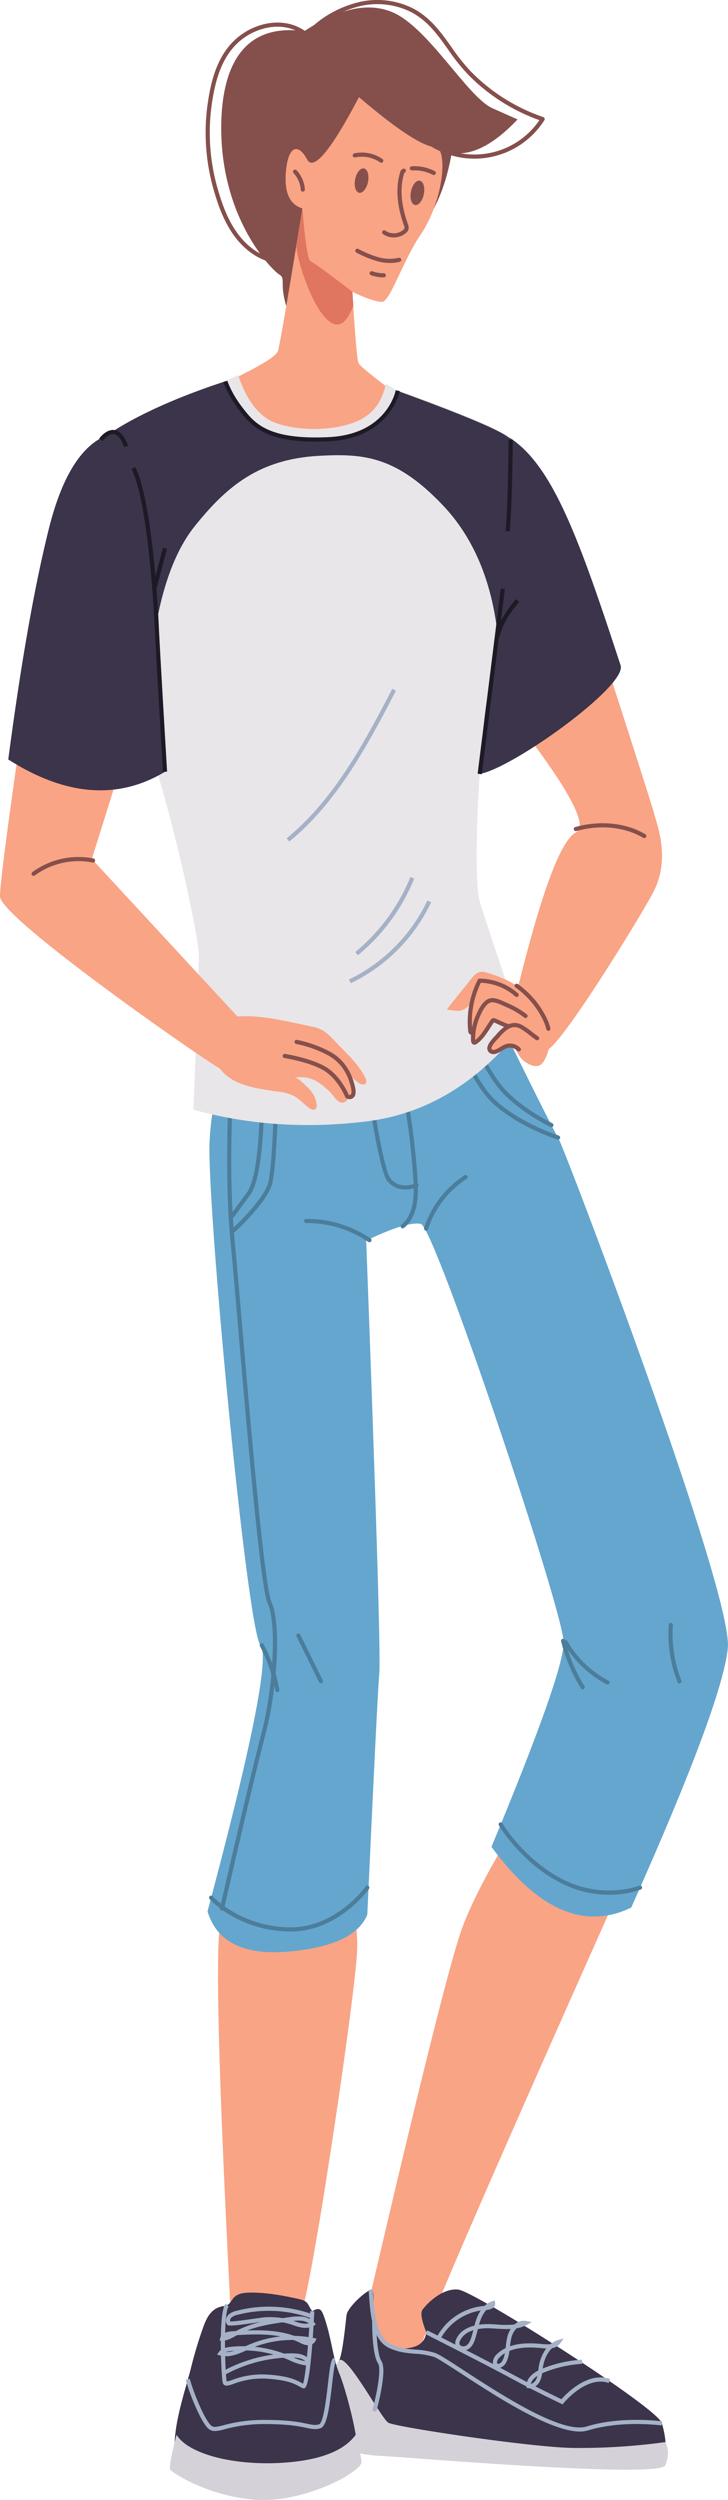 <svg id="_1" data-name="1" xmlns="http://www.w3.org/2000/svg" width="422.375" height="1449.095" viewBox="0 0 422.375 1449.095">
  <defs>
    <style>
      .cls-1 {
        fill: #f9a485;
      }

      .cls-1, .cls-10, .cls-2, .cls-3, .cls-4, .cls-5, .cls-6, .cls-7, .cls-8, .cls-9 {
        fill-rule: evenodd;
      }

      .cls-2 {
        fill: #65a6ce;
      }

      .cls-3 {
        fill: #4c7d9b;
      }

      .cls-4 {
        fill: #3b344a;
      }

      .cls-5 {
        fill: #85504c;
      }

      .cls-6 {
        fill: #e8e6e9;
      }

      .cls-7 {
        fill: #e07560;
      }

      .cls-8 {
        fill: #1e1a25;
      }

      .cls-9 {
        fill: #a5b1c7;
      }

      .cls-10 {
        fill: #d5d1d8;
      }
    </style>
  </defs>
  <path id="_Path_" data-name="&lt;Path&gt;" class="cls-1" d="M530.991,1072.22q-128.964,287.94-131.583,302.29c-2.619,14.35-28.718,12.94-29.945-2.73q-0.576-7.365,1.18-29.11,41.766-179.1,52.5-210.55c10.739-31.45,47.4-88.09,54.349-92.33Q484.446,1035.56,530.991,1072.22Z" transform="translate(-155.781 -12.375)"/>
  <path id="_Path_2" data-name="&lt;Path&gt;" class="cls-1" d="M342.956,1053.19q21.437,61.35,20.008,90.41c-1.43,29.06-29,213.59-33.287,210.36q-4.289-3.225-40.13-2.49-9.472-182.04-6.615-219.17t25.62-114.63Z" transform="translate(-155.781 -12.375)"/>
  <path id="_Path_3" data-name="&lt;Path&gt;" class="cls-2" d="M439.208,591.006q37.134,75.882,40.362,80.725c3.229,4.843,101.713,263.6,98.484,295.888q-3.228,32.29-56.041,150.451-40.731,19.7-81.093-35.19Q482.8,982.155,482.8,964.39c0-17.759-74.8-241-82.877-242.61q-8.072-1.614-31.674,9.687,8.805,236.153,7.593,250.683t-6.955,140.04q-7.469,18.18-46.069,21.41t-46.646-23.29Q314.849,975.74,306.9,966.061c-7.954-9.687-31.5-258.811-29.508-292.716q1.986-33.9,13.288-45.206Z" transform="translate(-155.781 -12.375)"/>
  <g id="_Group_" data-name="&lt;Group&gt;">
    <path id="_Path_4" data-name="&lt;Path&gt;" class="cls-3" d="M389.427,724.4a1.206,1.206,0,0,1-.767-2.137c8.345-6.857,7.394-20.194,6.767-29.02-2.048-28.764-6.9-56.424-15.257-87.045a1.206,1.206,0,0,1,2.327-.636c8.4,30.778,13.276,58.584,15.334,87.51,0.665,9.321,1.668,23.4-7.64,31.054A1.2,1.2,0,0,1,389.427,724.4Z" transform="translate(-155.781 -12.375)"/>
  </g>
  <g id="_Group_2" data-name="&lt;Group&gt;">
    <path id="_Path_5" data-name="&lt;Path&gt;" class="cls-3" d="M390.944,701.83a12.846,12.846,0,0,1-10.56-5.021c-6.226-7.979-16-83.91-16.418-87.138a1.206,1.206,0,1,1,2.393-.306c2.791,21.809,11.094,79.768,15.925,85.96,5.426,6.953,14.349,3.083,14.729,2.917a1.206,1.206,0,0,1,.987,2.2A19.287,19.287,0,0,1,390.944,701.83Z" transform="translate(-155.781 -12.375)"/>
  </g>
  <g id="_Group_3" data-name="&lt;Group&gt;">
    <path id="_Path_6" data-name="&lt;Path&gt;" class="cls-3" d="M402.984,725.68a1.206,1.206,0,0,1-1.15-1.572,57.42,57.42,0,0,1,23.437-30.461,1.205,1.205,0,1,1,1.3,2.032,54.971,54.971,0,0,0-22.435,29.161A1.206,1.206,0,0,1,402.984,725.68Z" transform="translate(-155.781 -12.375)"/>
  </g>
  <g id="_Group_4" data-name="&lt;Group&gt;">
    <path id="_Path_7" data-name="&lt;Path&gt;" class="cls-3" d="M370.146,732.431a1.2,1.2,0,0,1-.679-0.21,63.223,63.223,0,0,0-36.016-10.912,1.206,1.206,0,0,1-.028-2.412,65.773,65.773,0,0,1,37.4,11.333A1.206,1.206,0,0,1,370.146,732.431Z" transform="translate(-155.781 -12.375)"/>
  </g>
  <g id="_Group_5" data-name="&lt;Group&gt;">
    <path id="_Path_8" data-name="&lt;Path&gt;" class="cls-3" d="M549.982,988.143a1.208,1.208,0,0,1-1.123-.763,76.074,76.074,0,0,1-5.075-33.13,1.206,1.206,0,1,1,2.4.175,73.633,73.633,0,0,0,4.915,32.069,1.206,1.206,0,0,1-.68,1.564A1.172,1.172,0,0,1,549.982,988.143Z" transform="translate(-155.781 -12.375)"/>
  </g>
  <g id="_Group_6" data-name="&lt;Group&gt;">
    <path id="_Path_9" data-name="&lt;Path&gt;" class="cls-3" d="M341.958,988.068a1.208,1.208,0,0,1-1.083-.674l-13.057-26.5a1.206,1.206,0,0,1,2.165-1.065l13.057,26.5a1.206,1.206,0,0,1-.55,1.614A1.193,1.193,0,0,1,341.958,988.068Z" transform="translate(-155.781 -12.375)"/>
  </g>
  <g id="_Group_7" data-name="&lt;Group&gt;">
    <path id="_Path_10" data-name="&lt;Path&gt;" class="cls-3" d="M316.7,993.167a1.205,1.205,0,0,1-1.183-.982,92.744,92.744,0,0,0-8.923-25.661,1.206,1.206,0,0,1,2.138-1.116,95.03,95.03,0,0,1,9.154,26.329,1.2,1.2,0,0,1-.96,1.408A1.169,1.169,0,0,1,316.7,993.167Z" transform="translate(-155.781 -12.375)"/>
  </g>
  <g id="_Group_8" data-name="&lt;Group&gt;">
    <path id="_Path_11" data-name="&lt;Path&gt;" class="cls-3" d="M508.262,988.8a1.2,1.2,0,0,1-.555-0.137,61.81,61.81,0,0,1-24.757-23.739,1.206,1.206,0,0,1,2.092-1.2,59.365,59.365,0,0,0,23.779,22.8A1.207,1.207,0,0,1,508.262,988.8Z" transform="translate(-155.781 -12.375)"/>
  </g>
  <g id="_Group_9" data-name="&lt;Group&gt;">
    <path id="_Path_12" data-name="&lt;Path&gt;" class="cls-3" d="M493.844,991.56a1.2,1.2,0,0,1-1.026-.572,96.112,96.112,0,0,1-11.478-27.229,1.205,1.205,0,1,1,2.339-.584,93.784,93.784,0,0,0,11.19,26.546A1.2,1.2,0,0,1,493.844,991.56Z" transform="translate(-155.781 -12.375)"/>
  </g>
  <g id="_Group_10" data-name="&lt;Group&gt;">
    <path id="_Path_13" data-name="&lt;Path&gt;" class="cls-3" d="M324.2,1131.97c-0.472,0-.943-0.01-1.418-0.03-28.855-.84-44.744-18.05-45.4-18.78a1.206,1.206,0,0,1,1.787-1.62c0.156,0.17,15.9,17.18,43.688,17.99,27.6,0.81,44.872-23.48,45.044-23.72a1.2,1.2,0,1,1,1.981,1.37C369.7,1107.43,352.355,1131.97,324.2,1131.97Z" transform="translate(-155.781 -12.375)"/>
  </g>
  <g id="_Group_11" data-name="&lt;Group&gt;">
    <path id="_Path_14" data-name="&lt;Path&gt;" class="cls-3" d="M509.113,1110.63a60.877,60.877,0,0,1-27.138-6.4c-23.715-11.73-36.634-33.56-36.762-33.77a1.207,1.207,0,0,1,2.083-1.22c0.125,0.21,12.7,21.43,35.748,32.83,22.916,11.33,43.413,3.38,43.616,3.3a1.215,1.215,0,0,1,1.567.68,1.2,1.2,0,0,1-.673,1.56A53.239,53.239,0,0,1,509.113,1110.63Z" transform="translate(-155.781 -12.375)"/>
  </g>
  <g id="_Group_12" data-name="&lt;Group&gt;">
    <path id="_Path_15" data-name="&lt;Path&gt;" class="cls-3" d="M284.567,1119.83a1.255,1.255,0,0,1-.27-0.03,1.2,1.2,0,0,1-.906-1.44c0.166-.74,16.773-73.5,24-101,7.112-27.074,8.947-64.457,3.7-75.465-4.144-8.7-11.734-96.976-17.277-161.429-1.759-20.467-3.28-38.144-4.339-49.125-4.267-44.205-.046-102.7,0-103.29a1.206,1.206,0,0,1,2.405.177c-0.043.584-4.248,58.883,0,102.882,1.062,10.993,2.583,28.674,4.344,49.149,5.214,60.644,13.095,152.29,17.052,160.6,5.533,11.624,3.807,49.1-3.552,77.112-7.211,27.46-23.809,100.19-23.977,100.92A1.206,1.206,0,0,1,284.567,1119.83Z" transform="translate(-155.781 -12.375)"/>
  </g>
  <g id="_Group_13" data-name="&lt;Group&gt;">
    <path id="_Path_16" data-name="&lt;Path&gt;" class="cls-3" d="M289.676,719.515a1.205,1.205,0,0,1-.97-1.921l10.269-13.949c9.9-13.452,7.507-79.044,7.482-79.706a1.206,1.206,0,0,1,1.159-1.251,1.218,1.218,0,0,1,1.251,1.159c0.1,2.733,2.45,67.1-7.949,81.228l-10.27,13.949A1.2,1.2,0,0,1,289.676,719.515Z" transform="translate(-155.781 -12.375)"/>
  </g>
  <g id="_Group_14" data-name="&lt;Group&gt;">
    <path id="_Path_17" data-name="&lt;Path&gt;" class="cls-3" d="M475.7,665.739a1.182,1.182,0,0,1-.52-0.119c-0.634-.3-15.645-7.564-26.8-18.72-13.821-13.821-27.267-49.573-27.832-51.089a1.205,1.205,0,1,1,2.258-.843c0.137,0.366,13.83,36.776,27.279,50.227,10.856,10.857,25.986,18.178,26.138,18.251A1.206,1.206,0,0,1,475.7,665.739Z" transform="translate(-155.781 -12.375)"/>
  </g>
  <g id="_Group_15" data-name="&lt;Group&gt;">
    <path id="_Path_18" data-name="&lt;Path&gt;" class="cls-3" d="M290.258,727.713a1.206,1.206,0,0,1-.807-2.1c0.179-.161,17.916-16.214,21.592-26.667,3.714-10.558,4.444-80.069,4.451-80.77a1.206,1.206,0,0,1,2.412.024c-0.028,2.878-.742,70.616-4.588,81.547-3.88,11.032-21.5,26.985-22.254,27.659A1.2,1.2,0,0,1,290.258,727.713Z" transform="translate(-155.781 -12.375)"/>
  </g>
  <g id="_Group_16" data-name="&lt;Group&gt;">
    <path id="_Path_19" data-name="&lt;Path&gt;" class="cls-3" d="M479.57,672.937a1.222,1.222,0,0,1-.361-0.055c-0.926-.291-22.831-7.286-37.805-21.251-15-13.99-27.571-52.115-28.1-53.731a1.205,1.205,0,0,1,2.291-.749c0.129,0.39,12.9,39.151,27.451,52.716,14.566,13.584,36.662,20.644,36.884,20.713A1.206,1.206,0,0,1,479.57,672.937Z" transform="translate(-155.781 -12.375)"/>
  </g>
  <g id="_Group_17" data-name="&lt;Group&gt;">
    <path id="_Path_20" data-name="&lt;Path&gt;" class="cls-1" d="M487.057,333.715q46.512,143.436,48.127,149.894c1.614,6.458,9.687,25.832,0,45.2-6.458,12.916-58.122,96.87-62.965,92.027q-4.844-4.844-15.682-37.134,20.447-82.338,33.363-88.8t-49.971-83.953Q477.678,324.282,487.057,333.715Z" transform="translate(-155.781 -12.375)"/>
    <path id="_Path_21" data-name="&lt;Path&gt;" class="cls-4" d="M515.866,398.1c4.174,12.753-73.74,67.533-85.557,62.821s-20.2-207.74,6.986-200.986C471.385,268.4,487.6,311.721,515.866,398.1Z" transform="translate(-155.781 -12.375)"/>
    <g id="_Group_18" data-name="&lt;Group&gt;">
      <path id="_Path_22" data-name="&lt;Path&gt;" class="cls-5" d="M529.564,498.166a1.2,1.2,0,0,1-.612-0.167c-10.759-6.34-24.877-7.768-38.73-3.917a1.206,1.206,0,0,1-.645-2.325c14.484-4.023,29.278-2.5,40.6,4.164A1.206,1.206,0,0,1,529.564,498.166Z" transform="translate(-155.781 -12.375)"/>
    </g>
    <path id="_Path_23" data-name="&lt;Path&gt;" class="cls-6" d="M240.33,438.186c17.832,54.427,31,119.387,30.824,128.266q-0.351,19.362-3.135,89.161,47.906,13.219,100.325,6.774,52.443-6.471,90.2-54.613-19.525-56.522-24.366-72.674c-4.866-16.127.9-109.6,5.743-124.151,1.279-3.863,2.959-15.2,4.69-29.972,4.766-40.857,9.832-107.824,7.449-113.768q-3.21-8.052-113.417-45.146c-25.231-1-134.434,33.909-139.275,64.583C196.738,303.251,219.236,373.879,240.33,438.186Z" transform="translate(-155.781 -12.375)"/>
    <path id="_Path_24" data-name="&lt;Path&gt;" class="cls-4" d="M240.33,438.186c1.755-17.957.727-86.178,28.316-120.665,18.585-23.225,37.469-39.063,72.307-40.944,25.783-1.4,44.551.188,71.514,28.4q26.963,28.216,32.148,76c6.241-42.972,10.43-108.681,7.449-113.768q-4.382-7.479-113.417-45.146c-25.231-1-134.434,33.909-139.275,64.583C196.738,303.251,219.236,373.879,240.33,438.186Z" transform="translate(-155.781 -12.375)"/>
    <path id="_Path_25" data-name="&lt;Path&gt;" class="cls-1" d="M231.66,438.166l-22.6,72.111,93.1,100.609Q288.373,633.5,284.1,632.142c-4.268-1.358-128.325-87.361-128.325-100.188q0-12.826,19.374-143.6Q220.357,430.122,231.66,438.166Z" transform="translate(-155.781 -12.375)"/>
    <g id="_Group_19" data-name="&lt;Group&gt;">
      <path id="_Path_26" data-name="&lt;Path&gt;" class="cls-1" d="M338.966,655.065a3.341,3.341,0,0,0,.5-2.767c-0.652-4.352-2.69-7.343-5.8-10.209-1.4-1.292-5.122-5.4-7.327-4.868a17.955,17.955,0,0,1,13.893,2.392,43.336,43.336,0,0,1,7.5,6.289c1.8,1.9,3.379,4.956,6.14,5.573,1.967,0.44,4.371-1.745,3.358-3.577,1.32,1.672,4.424.771,4.747-1.377,0.211-1.41-.863-2.6-1.383-3.9-4.159-10.418-10.774-18.09-19.63-22.305,10.01,1.1,14.289,13.613,22.609,19.583,1.436,1.03,3.779,1.762,4.585.14a3.493,3.493,0,0,0-.452-3.006c-3.533-7-9.128-12.573-14.63-18.037-5.213-5.178-8.047-9.881-15.653-11.437-3.823-.782-7.632-1.633-11.452-2.432-10.981-2.3-22.334-4.468-33.6-3.464-3.443.307-5.523-.056-6.444,3.1-0.667,2.286-.386,4.734-1.246,7.05-1.124,3.029-3.668,5.487-4.381,8.66-1.823,8.116,5.587,15.477,12.154,18.68,7.695,3.753,16.527,4.8,24.9,6.013a26.487,26.487,0,0,1,9.2,2.612c3.2,1.783,5.6,4.7,8.565,6.838,1.093,0.79,2.66,1.457,3.7.6A1.662,1.662,0,0,0,338.966,655.065Z" transform="translate(-155.781 -12.375)"/>
      <g id="_Group_20" data-name="&lt;Group&gt;">
        <path id="_Path_27" data-name="&lt;Path&gt;" class="cls-5" d="M358.607,649.49a3.9,3.9,0,0,1-2.033-.572,1.214,1.214,0,0,1-.473-0.567c-0.042-.1-4.2-10.171-11.924-15.136-7.847-5.046-23.21-7.549-23.364-7.573a1.206,1.206,0,1,1,.381-2.381c0.65,0.1,16.02,2.609,24.288,7.926,7.511,4.829,11.742,13.714,12.666,15.817a1.207,1.207,0,0,0,1-.078c0.486-.342.809-1.584,0.259-4.044-1.974-8.812-6.541-15.182-13.576-18.935a68.157,68.157,0,0,0-18.185-6.459,1.206,1.206,0,0,1,.408-2.377,69.533,69.533,0,0,1,18.913,6.708c7.682,4.1,12.659,11.008,14.793,20.536,0.729,3.256.318,5.457-1.222,6.543A3.326,3.326,0,0,1,358.607,649.49Z" transform="translate(-155.781 -12.375)"/>
      </g>
    </g>
    <g id="_Group_21" data-name="&lt;Group&gt;">
      <path id="_Path_28" data-name="&lt;Path&gt;" class="cls-1" d="M442.574,577.557c-1.695-.583-3.414-1.115-5.142-1.612-5.359-1.54-7.966,3.59-10.8,7.036q-5.827,7.082-11.452,14.326c-0.412.531,6.57,1.121,7.251,0.973a10.5,10.5,0,0,0,6.364-4.094c0.041,1.947,0,4-.035,5.993-0.086,4.251-.023,8.415.263,12.669,0.08,1.193.4,2.679,1.561,2.943a2.817,2.817,0,0,0,2.345-1.061,78.071,78.071,0,0,0,8.262-9.076,3.14,3.14,0,0,1,1-.961c1.972-.975,6.765,2.464,8.212,3.642-1.309,2.044-3.548,3.254-5.473,4.733-1.5,1.156-4.191,3.694-4.914,5.5-0.911,2.27.77,4.488,3.114,3.046,2.531-1.557,7.314-3.626,10.208-2.068,1.676,0.9,2.467,2.818,3.481,4.428a14.342,14.342,0,0,0,6.979,5.714,7.759,7.759,0,0,0,4.159.545c3.355-.636,5.324-6.66,6.139-9.612a22.827,22.827,0,0,0-.178-11.937c-2.122-7.967-7.318-15.065-13.17-20.732C455.635,582.992,449.284,579.868,442.574,577.557Z" transform="translate(-155.781 -12.375)"/>
      <g id="_Group_22" data-name="&lt;Group&gt;">
        <path id="_Path_29" data-name="&lt;Path&gt;" class="cls-5" d="M441.994,623.393a3.479,3.479,0,0,1-2.106-.681,3.191,3.191,0,0,1-1.361-2.325c-0.227-2.4,2.025-5.021,4.35-7.5,0.258-.276.484-0.517,0.659-0.712a30.012,30.012,0,0,1,4.753-4.611c3.735-2.7,7.188-2.972,10.865-.834a48.585,48.585,0,0,1,5.266,3.714c1.2,0.927,2.437,1.887,3.7,2.726a1.206,1.206,0,0,1-1.333,2.009c-1.338-.887-2.612-1.874-3.844-2.828a45.989,45.989,0,0,0-5-3.536c-2.825-1.641-5.289-1.432-8.239.7a28.256,28.256,0,0,0-4.361,4.253c-0.186.211-.429,0.47-0.706,0.766-1.152,1.228-3.851,4.1-3.707,5.623a0.782,0.782,0,0,0,.379.6c0.953,0.7,2.972-.5,4.749-1.562a12.6,12.6,0,0,1,3.864-1.792,8.314,8.314,0,0,1,7.821,2.478,1.206,1.206,0,0,1-1.84,1.559,6,6,0,0,0-5.566-1.661,11.623,11.623,0,0,0-3.045,1.489C445.591,622.285,443.73,623.393,441.994,623.393Z" transform="translate(-155.781 -12.375)"/>
      </g>
      <g id="_Group_23" data-name="&lt;Group&gt;">
        <path id="_Path_30" data-name="&lt;Path&gt;" class="cls-5" d="M431.028,617.944a1.776,1.776,0,0,1-.191-0.011c-0.835-.092-1.74-0.784-1.789-2.452a34.581,34.581,0,0,1,2.8-14.476c1.746-4.068,4.237-8.872,8.051-9.9,2.855-.785,6.8,1.059,9.683,2.4,0.5,0.231.954,0.444,1.355,0.618a49.061,49.061,0,0,1,10.477,6.191,1.206,1.206,0,1,1-1.477,1.908,46.565,46.565,0,0,0-9.961-5.887c-0.418-.181-0.894-0.4-1.411-0.643-2.4-1.116-6.028-2.792-8.035-2.257-3.176.86-5.566,6.432-6.465,8.529a32.129,32.129,0,0,0-2.605,13.318c2.634-2,4.883-5.5,6.878-8.6,0.687-1.067,1.352-2.1,2.012-3.041a2.1,2.1,0,0,1,2.834-.882c1.085,0.436,2.132.916,3.181,1.4,1.122,0.516,2.247,1.032,3.418,1.488a1.878,1.878,0,0,1,1.429.645,1.206,1.206,0,0,1-1.635,1.765,2.521,2.521,0,0,1-.672-0.162c-1.214-.475-2.381-1.01-3.546-1.543-1-.46-2-0.917-3.027-1.333-0.65.925-1.3,1.932-1.966,2.971-2.214,3.442-4.723,7.344-8.065,9.528A2.325,2.325,0,0,1,431.028,617.944Z" transform="translate(-155.781 -12.375)"/>
      </g>
      <g id="_Group_24" data-name="&lt;Group&gt;">
        <path id="_Path_31" data-name="&lt;Path&gt;" class="cls-5" d="M429.345,612.209a1.581,1.581,0,0,1-.61-0.125,2.474,2.474,0,0,1-1.312-2.008,53.506,53.506,0,0,1,5.548-29.816,1.205,1.205,0,0,1,1.064-.638,34.249,34.249,0,0,1,22.325,8.567,1.205,1.205,0,0,1-1.6,1.8,31.821,31.821,0,0,0-20-7.942,51.284,51.284,0,0,0-4.945,27.685,1.206,1.206,0,0,1,.518,2.122A1.574,1.574,0,0,1,429.345,612.209Z" transform="translate(-155.781 -12.375)"/>
      </g>
      <g id="_Group_25" data-name="&lt;Group&gt;">
        <path id="_Path_32" data-name="&lt;Path&gt;" class="cls-5" d="M473.92,609.884a1.209,1.209,0,0,1-1.187-1c-0.008-.048-0.919-4.954-6.043-12.278a50.126,50.126,0,0,0-11.8-11.832,1.206,1.206,0,1,1,1.331-2.011,51.807,51.807,0,0,1,12.443,12.461c5.47,7.818,6.406,13.034,6.442,13.251a1.2,1.2,0,0,1-.982,1.389A1.123,1.123,0,0,1,473.92,609.884Z" transform="translate(-155.781 -12.375)"/>
      </g>
    </g>
    <path id="_Path_33" data-name="&lt;Path&gt;" class="cls-5" d="M332.3,30.475q30.138-19.912,51.126-11.032c20.988,8.88,43.591,49.242,58.121,55.7L456.074,81.6q-20.988,22.153-38.21,19.374-4.573,26.638-17.086,42.784c-12.513,16.145-77.04,52.054-78.931,45.88-4.081-13.321-.045-15.743-4.081-18.165s-33.65-31.751-33.635-85.029C284.138,58.986,291.934,24.825,332.3,30.475Z" transform="translate(-155.781 -12.375)"/>
    <path id="_Path_34" data-name="&lt;Path&gt;" class="cls-1" d="M364.048,68.685q33.1,28.254,44.4,29.061c7.063,0.5,5.251,30.28-8.892,51.063-9.982,14.669-17.476,38.558-22.157,38.558-8.072,0-38.375-14.547-43.218-26.656q-4.844-12.108-2.97-27.536-10.485-3.14-9.677-19.284c0.807-16.145,6.727-19.643,12.378-9.149Q339.562,115.236,364.048,68.685Z" transform="translate(-155.781 -12.375)"/>
    <path id="_Path_35" data-name="&lt;Path&gt;" class="cls-1" d="M358.4,150.217q3.848,70.419,5.462,72.841t17.9,14.744q-3.32,25.5-40.376,27.258c-40.973,1.943-51.392-31.9-48.97-33.512s23.013-10.912,24.628-15.755q1.614-4.844,15.946-93.552Z" transform="translate(-155.781 -12.375)"/>
    <path id="_Path_36" data-name="&lt;Path&gt;" class="cls-7" d="M360.254,181.543l0.526,8.1q-5.145,13.35-11.874,10.3c-11.5-5.21-21.74-39.907-21.057-45.148q0.682-5.241,3.361-21.616,2.411,29.188,4.667,30.547Q341.886,167.339,360.254,181.543Z" transform="translate(-155.781 -12.375)"/>
    <path id="_Path_37" data-name="&lt;Path&gt;" class="cls-4" d="M222.934,263.132q-26.241,5.427-38.805,55.684T160.571,452.6q49.959,31.76,90.943,7.1Q244.464,273.41,222.934,263.132Z" transform="translate(-155.781 -12.375)"/>
    <g id="_Group_26" data-name="&lt;Group&gt;">
      <path id="_Path_38" data-name="&lt;Path&gt;" class="cls-5" d="M315.566,164.928a1.232,1.232,0,0,1-.207-0.018c-8.766-1.516-17.063-6.979-23.36-15.38-6.16-8.221-9.517-17.908-11.755-25.43a120.1,120.1,0,0,1-4.284-49.326c2.008-15.387,5.95-32.459,19.967-42.421,10.275-7.3,25.82-10.407,37.869-1.281,6.982-7.777,17.234-13.934,28.319-16.974A46.3,46.3,0,0,1,395.3,17.188c10.19,5.275,16.383,13.986,22.374,22.409a114.723,114.723,0,0,0,11.193,14.1,106.948,106.948,0,0,0,42.123,26.55,1.206,1.206,0,0,1,.634,1.79,48.087,48.087,0,0,1-71.912,10.71c-6.6-5.663-11.548-13.1-15.518-19.626a1.206,1.206,0,0,1,2.061-1.253c3.871,6.364,8.683,13.6,15.027,19.049a45.677,45.677,0,0,0,67.462-8.891,109.533,109.533,0,0,1-41.6-26.639A116.746,116.746,0,0,1,415.705,41c-6.092-8.567-11.846-16.659-21.518-21.666a43.87,43.87,0,0,0-31.434-2.905c-11.043,3.028-21.207,9.256-27.886,17.088a1.2,1.2,0,0,1-1.683.148c-11.189-9.2-26.073-6.3-35.861.66-13.259,9.424-17.031,25.9-18.973,40.766a117.685,117.685,0,0,0,4.207,48.326c2.179,7.33,5.441,16.757,11.371,24.672s13.684,13.039,21.842,14.45A1.206,1.206,0,0,1,315.566,164.928Z" transform="translate(-155.781 -12.375)"/>
    </g>
    <path id="_Path_39" data-name="&lt;Path&gt;" class="cls-5" d="M394.215,123.415c-0.765,3.892.29,7.376,2.356,7.782s4.361-2.42,5.125-6.311-0.29-7.376-2.356-7.782S394.98,119.524,394.215,123.415Z" transform="translate(-155.781 -12.375)"/>
    <path id="_Path_40" data-name="&lt;Path&gt;" class="cls-5" d="M361.818,116.33c-0.765,3.892.29,7.376,2.356,7.782s4.361-2.42,5.126-6.312-0.291-7.375-2.357-7.781S362.583,112.438,361.818,116.33Z" transform="translate(-155.781 -12.375)"/>
    <g id="_Group_27" data-name="&lt;Group&gt;">
      <path id="_Path_41" data-name="&lt;Path&gt;" class="cls-5" d="M331.465,123.439a1.207,1.207,0,0,1-1.2-1.125,15.829,15.829,0,0,0-4.138-9.571,1.206,1.206,0,1,1,1.764-1.644,18.022,18.022,0,0,1,4.781,11.054,1.207,1.207,0,0,1-1.123,1.284Z" transform="translate(-155.781 -12.375)"/>
    </g>
    <g id="_Group_28" data-name="&lt;Group&gt;">
      <path id="_Path_42" data-name="&lt;Path&gt;" class="cls-5" d="M376.991,106.716a1.2,1.2,0,0,1-.689-0.217,18.65,18.65,0,0,0-14.4-2.888,1.206,1.206,0,1,1-.511-2.357,21.118,21.118,0,0,1,16.287,3.267A1.206,1.206,0,0,1,376.991,106.716Z" transform="translate(-155.781 -12.375)"/>
    </g>
    <g id="_Group_29" data-name="&lt;Group&gt;">
      <path id="_Path_43" data-name="&lt;Path&gt;" class="cls-5" d="M382.158,164.816a29.435,29.435,0,0,1-7.659-1.079,62.11,62.11,0,0,1-11.962-4.967,1.206,1.206,0,0,1,1.1-2.146,58.443,58.443,0,0,0,11.492,4.784,23.4,23.4,0,0,0,11.962.4,1.206,1.206,0,0,1,.6,2.336A22.236,22.236,0,0,1,382.158,164.816Z" transform="translate(-155.781 -12.375)"/>
    </g>
    <g id="_Group_30" data-name="&lt;Group&gt;">
      <path id="_Path_44" data-name="&lt;Path&gt;" class="cls-5" d="M378.344,173.157A21.983,21.983,0,0,1,371,171.9a1.205,1.205,0,0,1,.8-2.273,19.441,19.441,0,0,0,6.627,1.121,1.206,1.206,0,1,1,.012,2.412h-0.1Z" transform="translate(-155.781 -12.375)"/>
    </g>
    <g id="_Group_31" data-name="&lt;Group&gt;">
      <path id="_Path_45" data-name="&lt;Path&gt;" class="cls-5" d="M407.453,113.862a1.2,1.2,0,0,1-.561-0.139,22.966,22.966,0,0,0-12.08-2.559,1.229,1.229,0,0,1-1.285-1.122,1.207,1.207,0,0,1,1.123-1.285,25.074,25.074,0,0,1,13.366,2.832A1.206,1.206,0,0,1,407.453,113.862Z" transform="translate(-155.781 -12.375)"/>
    </g>
    <g id="_Group_32" data-name="&lt;Group&gt;">
      <path id="_Path_46" data-name="&lt;Path&gt;" class="cls-5" d="M384.223,150.008a10.578,10.578,0,0,1-6.257-1.977,1.205,1.205,0,0,1,1.427-1.943,8.481,8.481,0,0,0,10.368-.508,2.271,2.271,0,0,0,.7-0.906,3.27,3.27,0,0,0-.318-1.643c-4.169-11.686-4.905-22.062-2.188-30.843a2.707,2.707,0,0,1,1.871-2.055,1.206,1.206,0,0,1,.61,2.33,2.029,2.029,0,0,0-.178.438c-2.558,8.272-1.833,18.135,2.156,29.318a5.1,5.1,0,0,1,.373,3.093,4.456,4.456,0,0,1-1.412,2.064A10.727,10.727,0,0,1,384.223,150.008Z" transform="translate(-155.781 -12.375)"/>
    </g>
    <g id="_Group_33" data-name="&lt;Group&gt;">
      <path id="_Path_47" data-name="&lt;Path&gt;" class="cls-5" d="M175.269,520.07a1.206,1.206,0,0,1-.722-2.173,45.128,45.128,0,0,1,35.425-7.936,1.207,1.207,0,1,1-.481,2.365,42.664,42.664,0,0,0-33.5,7.5A1.2,1.2,0,0,1,175.269,520.07Z" transform="translate(-155.781 -12.375)"/>
    </g>
    <path id="_Path_48" data-name="&lt;Path&gt;" class="cls-6" d="M386.546,238.836q-0.689-.249-6.916-4.082-2.927,15.048-15.258,21.11c-12.331,6.061-33.441,6.9-48.072,1.881q-14.631-5.016-22.364-28.007l-7.416,3.66q8.67,23.833,26.854,29.734c18.184,5.9,37.622,5.69,53.3-1.416Q382.348,254.609,386.546,238.836Z" transform="translate(-155.781 -12.375)"/>
    <g id="_Group_34" data-name="&lt;Group&gt;">
      <path id="_Path_49" data-name="&lt;Path&gt;" class="cls-8" d="M435.289,461.156l-2.393-.3c0.132-1.049,13.159-104.9,13.387-107.337l2.4,0.226C448.452,356.221,435.826,456.873,435.289,461.156Z" transform="translate(-155.781 -12.375)"/>
    </g>
    <g id="_Group_35" data-name="&lt;Group&gt;">
      <path id="_Path_50" data-name="&lt;Path&gt;" class="cls-8" d="M445.8,381.185l-2.376-.418c1.783-10.125,11.352-20.648,11.758-21.091l1.778,1.63C456.868,361.41,447.462,371.758,445.8,381.185Z" transform="translate(-155.781 -12.375)"/>
    </g>
    <g id="_Group_36" data-name="&lt;Group&gt;">
      <path id="_Path_51" data-name="&lt;Path&gt;" class="cls-8" d="M250.31,459.77c-0.043-.716-4.282-71.783-4.912-86.532-0.032-.684-3.275-68.976-13.294-89.041l2.158-1.077c10.246,20.519,13.416,87.184,13.545,90.011,0.63,14.732,4.867,85.779,4.91,86.5Z" transform="translate(-155.781 -12.375)"/>
    </g>
    <g id="_Group_37" data-name="&lt;Group&gt;">
      <path id="_Path_52" data-name="&lt;Path&gt;" class="cls-8" d="M246.5,353.943l-2.331-.62c1.347-5.061,6.181-23.514,6.181-23.515l2.334,0.612Q247.844,348.881,246.5,353.943Z" transform="translate(-155.781 -12.375)"/>
    </g>
    <g id="_Group_38" data-name="&lt;Group&gt;">
      <path id="_Path_53" data-name="&lt;Path&gt;" class="cls-8" d="M227.831,271.57c-1.657-4.623-3.724-7.234-5.975-7.551-2.756-.392-5.683,2.728-6.57,3.962l-1.961-1.4c0.163-.23,4.059-5.614,8.858-4.946,3.245,0.451,5.909,3.522,7.918,9.125Z" transform="translate(-155.781 -12.375)"/>
    </g>
    <g id="_Group_39" data-name="&lt;Group&gt;">
      <path id="_Path_54" data-name="&lt;Path&gt;" class="cls-8" d="M451.547,320.4l-2.405-.2c1.551-18.973,1.715-52.662,1.716-53l2.412,0.01C453.269,267.552,453.105,301.335,451.547,320.4Z" transform="translate(-155.781 -12.375)"/>
    </g>
    <g id="_Group_40" data-name="&lt;Group&gt;">
      <path id="_Path_55" data-name="&lt;Path&gt;" class="cls-8" d="M338.844,268.361c-30.141,0-37.558-9.568-44.161-18.084-7.019-9.052-9.227-16.23-9.317-16.531l2.309-.7c0.021,0.069,2.192,7.081,8.914,15.751,6.765,8.726,14.414,18.619,49.756,16.965,33.7-1.576,38.815-26.113,39.016-27.157l2.37,0.451c-0.052.275-5.616,27.446-41.273,29.115Q342.428,268.364,338.844,268.361Z" transform="translate(-155.781 -12.375)"/>
    </g>
    <g id="_Group_41" data-name="&lt;Group&gt;">
      <path id="_Path_56" data-name="&lt;Path&gt;" class="cls-9" d="M359.314,582.284l-1.045-2.174a97.02,97.02,0,0,0,45.482-45.761l2.179,1.031A99.434,99.434,0,0,1,359.314,582.284Z" transform="translate(-155.781 -12.375)"/>
    </g>
    <g id="_Group_42" data-name="&lt;Group&gt;">
      <path id="_Path_57" data-name="&lt;Path&gt;" class="cls-9" d="M363.419,566.074l-1.529-1.865a109.506,109.506,0,0,0,31.989-43.481l2.236,0.905A111.924,111.924,0,0,1,363.419,566.074Z" transform="translate(-155.781 -12.375)"/>
    </g>
    <g id="_Group_43" data-name="&lt;Group&gt;">
      <path id="_Path_58" data-name="&lt;Path&gt;" class="cls-9" d="M323.639,500.149l-1.526-1.868c27.976-22.841,45.66-56.742,61.262-86.653l2.138,1.116C369.8,442.86,352,476.994,323.639,500.149Z" transform="translate(-155.781 -12.375)"/>
    </g>
  </g>
  <g id="_Group_44" data-name="&lt;Group&gt;">
    <path id="_Path_59" data-name="&lt;Path&gt;" class="cls-4" d="M539.845,1417.09c-1.615-8.61-108.517-76.52-118.2-77.6s-19.287,9.29-20.9,11.98q-1.614,2.7,2.348,12.7-1.035,10.71-18.234,9.33c-18.392-1.48-9.149-36.06-13.993-33.91s-13.454,10.76-13.992,14.53-2.153,22.07-4.305,26.37-8.611,38.75-4.844,44.67,43.053,9.69,51.664,10.22,136.155,14,140.461,5.39Q544.15,1432.16,539.845,1417.09Z" transform="translate(-155.781 -12.375)"/>
    <path id="_Path_60" data-name="&lt;Path&gt;" class="cls-10" d="M541.652,1427.92a365,365,0,0,1-53.546,3.37c-24.663-.41-102.833-12.12-107.013-14.63s-24.035-40.15-28.529-36.17-13.691,44.12-10.765,47.04,22.991,7.94,34.7,8.36,162.065,13.38,165.263,5.44Q544.956,1433.38,541.652,1427.92Z" transform="translate(-155.781 -12.375)"/>
    <g id="_Group_45" data-name="&lt;Group&gt;">
      <path id="_Path_61" data-name="&lt;Path&gt;" class="cls-9" d="M374.075,1410.3l-2.325-.65c2.459-8.84,5.536-24.11,3.324-27.43-3.451-5.18-3.386-22.58-3.367-24.54l2.412,0.02c-0.049,5.14.388,19.32,2.961,23.18C380.628,1386.2,374.756,1407.85,374.075,1410.3Z" transform="translate(-155.781 -12.375)"/>
    </g>
    <g id="_Group_46" data-name="&lt;Group&gt;">
      <path id="_Path_62" data-name="&lt;Path&gt;" class="cls-9" d="M482.178,1406.04l-0.857-.41c-0.15-.07-15.248-7.21-29.741-15.08-14.447-7.84-48.691-25.13-49.035-25.3l1.086-2.16c0.345,0.18,34.621,17.48,49.1,25.34,12.488,6.78,25.429,13.02,28.786,14.62,2.908-3.31,15.327-16.27,28.27-11.67l-0.809,2.27c-12.872-4.55-26.074,11.49-26.206,11.65Z" transform="translate(-155.781 -12.375)"/>
    </g>
    <g id="_Group_47" data-name="&lt;Group&gt;">
      <path id="_Path_63" data-name="&lt;Path&gt;" class="cls-9" d="M492.2,1421.78c-17.261,0-49.152-20.76-68.916-33.63-7.659-4.98-13.71-8.92-15.828-9.64a43.038,43.038,0,0,0-10.7-1.8c-4.774-.4-9.711-0.81-15.137-3.32-10.08-4.65-11.082-20.1-11.966-33.72l2.407-.16c0.841,12.96,1.793,27.64,10.571,31.69,5.038,2.33,9.759,2.73,14.325,3.11a45.384,45.384,0,0,1,11.273,1.92c2.406,0.81,8.263,4.63,16.369,9.9,21.339,13.89,57.06,37.17,71.509,32.72,20.5-6.27,43.673-2.99,43.906-2.96l-0.348,2.39c-0.227-.04-22.877-3.23-42.851,2.88A15.892,15.892,0,0,1,492.2,1421.78Z" transform="translate(-155.781 -12.375)"/>
    </g>
    <g id="_Group_48" data-name="&lt;Group&gt;">
      <path id="_Compound_Path_" data-name="&lt;Compound Path&gt;" class="cls-9" d="M463.109,1396.71a5.585,5.585,0,0,1-.808-0.06l-0.963-.15-0.055-.97c-0.258-4.46,3.5-7.41,6.8-9.13,0.01-.07.019-0.15,0.028-0.23,0.057-.47.112-0.93,0.177-1.39a24.064,24.064,0,0,1,4.41-11.15c-0.83-.02-1.675-0.09-2.522-0.18-5.549-.56-12.829-0.85-18.825,1.61a20.885,20.885,0,0,1-1.822,6.53,6.321,6.321,0,0,1-3.786,3.3,3.219,3.219,0,0,1-4.012-2.92,6.59,6.59,0,0,1,1.957-4.66,19.18,19.18,0,0,1,5.446-3.9c0.041-.35.081-0.7,0.122-1.05a45.011,45.011,0,0,1,.85-5.39,14.967,14.967,0,0,1,1.991-4.64,72.833,72.833,0,0,1-8.351-.2c-1.237-.07-2.467-0.15-3.684-0.2a32.344,32.344,0,0,0-7.036.47c-0.059.23-.119,0.47-0.179,0.71-0.4,1.6-.813,3.24-1.33,4.85-0.7,2.16-1.807,4.81-4.243,6.18a5.561,5.561,0,0,1-4.906.17,4.01,4.01,0,0,1-2.383-2.85,5.5,5.5,0,0,1,.616-3.54c2.112-4.38,6.317-6.53,10.458-7.55a40.025,40.025,0,0,1,1.583-4.91,20.771,20.771,0,0,1,2.036-3.83,32.073,32.073,0,0,0-23.134,16.12l-2.121-1.15a34.455,34.455,0,0,1,27.5-17.64,11.748,11.748,0,0,1,4.57-2.73l1.281-.41,0.262,1.32a2.728,2.728,0,0,1-.538,2.29c-1.12,1.44-3.441,1.79-4.513,1.88a17.138,17.138,0,0,0-3.113,5.06,33.239,33.239,0,0,0-1.174,3.48,37.241,37.241,0,0,1,6.453-.33c1.234,0.05,2.485.13,3.74,0.2a53.017,53.017,0,0,0,10.467-.03,7.773,7.773,0,0,1,6.793-2.01l3.187,0.67-2.856,1.57a19.173,19.173,0,0,1-6.013,2.04,12.168,12.168,0,0,0-3.022,5.57,41.147,41.147,0,0,0-.764,4.82c6.19-2.14,13.261-1.85,18.732-1.29a21.8,21.8,0,0,0,4.685.08,12.505,12.505,0,0,1,4.4-2.36l3.334-1-2,2.84a6.978,6.978,0,0,1-4.691,2.8c-3.171,2.89-4.891,7.56-5.467,11.69,0,0.04-.012.09-0.016,0.13a72.989,72.989,0,0,1,22.806-5.11l0.146,2.4a70.879,70.879,0,0,0-22.419,5.09c-0.261.11-.56,0.24-0.885,0.38a15.265,15.265,0,0,1-1.179,4.38C468.109,1394.56,465.844,1396.71,463.109,1396.71Zm4.475-7.21c-1.749,1.15-3.413,2.74-3.812,4.72a5.181,5.181,0,0,0,3.177-2.87A9.783,9.783,0,0,0,467.584,1389.5Zm-18.89-13.11a16.56,16.56,0,0,0-3.268,2.6,4.211,4.211,0,0,0-1.286,2.79,0.818,0.818,0,0,0,1.05.76,3.954,3.954,0,0,0,2.184-2.02A15.928,15.928,0,0,0,448.694,1376.39Zm-18.314-13.34c-3.13.98-6.076,2.76-7.6,5.92a3.267,3.267,0,0,0-.427,2,1.7,1.7,0,0,0,1.022,1.15,3.17,3.17,0,0,0,2.726-.08c1.7-.96,2.566-3.08,3.127-4.82C429.663,1365.86,430.031,1364.44,430.38,1363.05Z" transform="translate(-155.781 -12.375)"/>
    </g>
  </g>
  <g id="_Group_49" data-name="&lt;Group&gt;">
    <path id="_Path_64" data-name="&lt;Path&gt;" class="cls-4" d="M341.157,1350.94c1.17,0.47,1.827,2.05,2.694,4.38a101.253,101.253,0,0,1,3.13,11.12c1.785,7.24,2.847,15.06,5.771,21.95,3.229,7.61,13.349,43.48,9.365,48.67s-17.438,20.99-52.418,20.99-49.511-11.71-52.2-21.07a9.183,9.183,0,0,1-.256-1.73c-1.414-15.89,5.235-34.66,9.2-49.8a247.858,247.858,0,0,1,7.52-24.92c2.067-5.46,4.677-10.2,11.022-11.4a9.917,9.917,0,0,0,2.594-.64c1.737-.84,2.518-2.85,3.827-4.27,2.579-2.8,6.854-3.02,10.661-2.98,8.915,0.08,17.71,1.64,26.4,3.57,6.7,1.48,5.279,2.79,8.47,7.26C337.942,1351.38,339.891,1350.44,341.157,1350.94Z" transform="translate(-155.781 -12.375)"/>
    <path id="_Path_65" data-name="&lt;Path&gt;" class="cls-10" d="M362.147,1423.66q-9.822,13.485-39.33,15.99c-29.508,2.51-57.485-4.4-64.607-15.99q-4.612,18.1-3.776,19.98c0.835,1.87,23.409,16.5,51.416,17.75s60.372-16.65,59.69-22.15A122.525,122.525,0,0,0,362.147,1423.66Z" transform="translate(-155.781 -12.375)"/>
    <g id="_Group_50" data-name="&lt;Group&gt;">
      <path id="_Path_66" data-name="&lt;Path&gt;" class="cls-9" d="M331.9,1396.74a1.542,1.542,0,0,1-.659-0.15c-0.437-.21-0.894-0.46-1.4-0.74-2.923-1.63-7.341-4.08-19.963-4.74a46.271,46.271,0,0,0-18.424,2.98c-2.614.9-4.188,1.44-5.367,0.82a2.1,2.1,0,0,1-1.046-1.32c-0.867-3.04-2.751-41,1.634-45.9l1.8,1.61c-3.258,3.64-2.088,39.33-1.151,43.47a17.359,17.359,0,0,0,3.351-.96,48.849,48.849,0,0,1,19.329-3.1c13.181,0.68,18.082,3.4,21.01,5.03,0.2,0.11.386,0.21,0.567,0.31,1.479-3.82,3.236-23.74,4.152-42.04l2.41,0.12c-0.969,19.35-2.7,42.76-5.456,44.39A1.5,1.5,0,0,1,331.9,1396.74Z" transform="translate(-155.781 -12.375)"/>
    </g>
    <g id="_Group_51" data-name="&lt;Group&gt;">
      <path id="_Path_67" data-name="&lt;Path&gt;" class="cls-9" d="M280.454,1421.5a5.424,5.424,0,0,1-3.834-1.45c-4.641-4.15-11.527-21.96-13.014-28.24l2.348-.56c1.542,6.52,8.34,23.48,12.275,27,1.423,1.27,2.97.96,7.239-.13a88.918,88.918,0,0,1,24.474-3.08c13.307,0,19.763,1.34,24.035,2.22,3.146,0.65,4.726.98,6.919,0.34,2.545-.75,4.248-15.56,5.163-23.52,1.371-11.92,1.907-15.34,4.155-15.08l-0.269,2.39a0.9,0.9,0,0,0,.667-0.21c-0.753.96-1.531,7.74-2.157,13.18-1.692,14.71-3.085,24.44-6.88,25.55-2.769.81-4.771,0.39-8.088-.29-4.174-.86-10.485-2.17-23.545-2.17a86.68,86.68,0,0,0-23.876,3.01A24.484,24.484,0,0,1,280.454,1421.5Z" transform="translate(-155.781 -12.375)"/>
    </g>
    <g id="_Group_52" data-name="&lt;Group&gt;">
      <path id="_Compound_Path_2" data-name="&lt;Compound Path&gt;" class="cls-9" d="M286.362,1388.84l-1.159-2.11a84.057,84.057,0,0,1,29.314-9.57,66.752,66.752,0,0,0-15.828-2.4c-4.951,2.22-10.073,4.4-15.349,2.89l-1.623-.47,0.968-1.38c1.6-2.29,4.549-2.87,6.94-3.12a72.287,72.287,0,0,1,8.579-.35c0.7-.31,1.393-0.62,2.082-0.92a63.181,63.181,0,0,1,18.237-4.76c-8.308-1.58-17.032-1.24-25.187-.74l-0.341.18-0.648.36c-2.331,1.3-4.739,2.64-7.535,2.64-0.074,0-.615-0.01-1.623-0.02l0.356-1.47c0.568-2.35,2.872-3.67,6.853-3.92l2.264-.15a60.082,60.082,0,0,1,14.624-5.3c-0.832.11-1.877,0.27-3,.43-15.175,2.2-16.178,1.97-16.844.96-1.245-1.88-.438-4.31.953-5.64a10.1,10.1,0,0,1,4.594-2.18,74.516,74.516,0,0,1,44.15,2.06l-0.83,2.27a72.07,72.07,0,0,0-42.708-2,8.033,8.033,0,0,0-3.54,1.59,2.473,2.473,0,0,0-.76,2.24c2.066,0.12,10.476-1.08,14.638-1.69,2.459-.35,4.236-0.61,4.9-0.66a45.984,45.984,0,0,1,10.892.43c1.273-.18,2.554-0.35,3.844-0.52a29.342,29.342,0,0,1,7.452-.36,10.91,10.91,0,0,1,7.1,3.45l0.922,1.08-1.216.74c-2.789,1.69-6.479,1.67-11.28-.07a41.332,41.332,0,0,0-6.834-1.88c-7.086.99-13.909,2.17-20.48,4.72,8.855-.33,18.477,0,27.234,3.11a61.485,61.485,0,0,1,11.479,1.29l1.449,0.3-0.588,1.35a4.7,4.7,0,0,1-4.873,2.5,11.773,11.773,0,0,1-4.02-1.38l-0.434-.21c-1.129-.54-2.277-1.02-3.44-1.45a60.919,60.919,0,0,0-22.432,3.95,69.172,69.172,0,0,1,16.955,3.93c1.319-.08,2.641-0.12,3.964-0.14,3.434-.03,7.27.26,9.979,2.73a2.307,2.307,0,0,1-1.893,4.18,32.215,32.215,0,0,1-8.73-2.82c-0.623-.26-1.246-0.53-1.87-0.79q-0.9-.375-1.815-0.72A81.591,81.591,0,0,0,286.362,1388.84Zm39.762-9.96a25.908,25.908,0,0,0,6.769,2.09C331.159,1379.39,328.616,1378.97,326.124,1378.88Zm-39.418-3.15a16.431,16.431,0,0,0,5.074-.82c-0.636.05-1.27,0.11-1.9,0.17A13.7,13.7,0,0,0,286.706,1375.73Zm39.355-18.09q0.647,0.21,1.305.45c3.146,1.14,5.66,1.45,7.621.94a9.522,9.522,0,0,0-4.243-1.47A20.42,20.42,0,0,0,326.061,1357.64Z" transform="translate(-155.781 -12.375)"/>
    </g>
  </g>
</svg>
